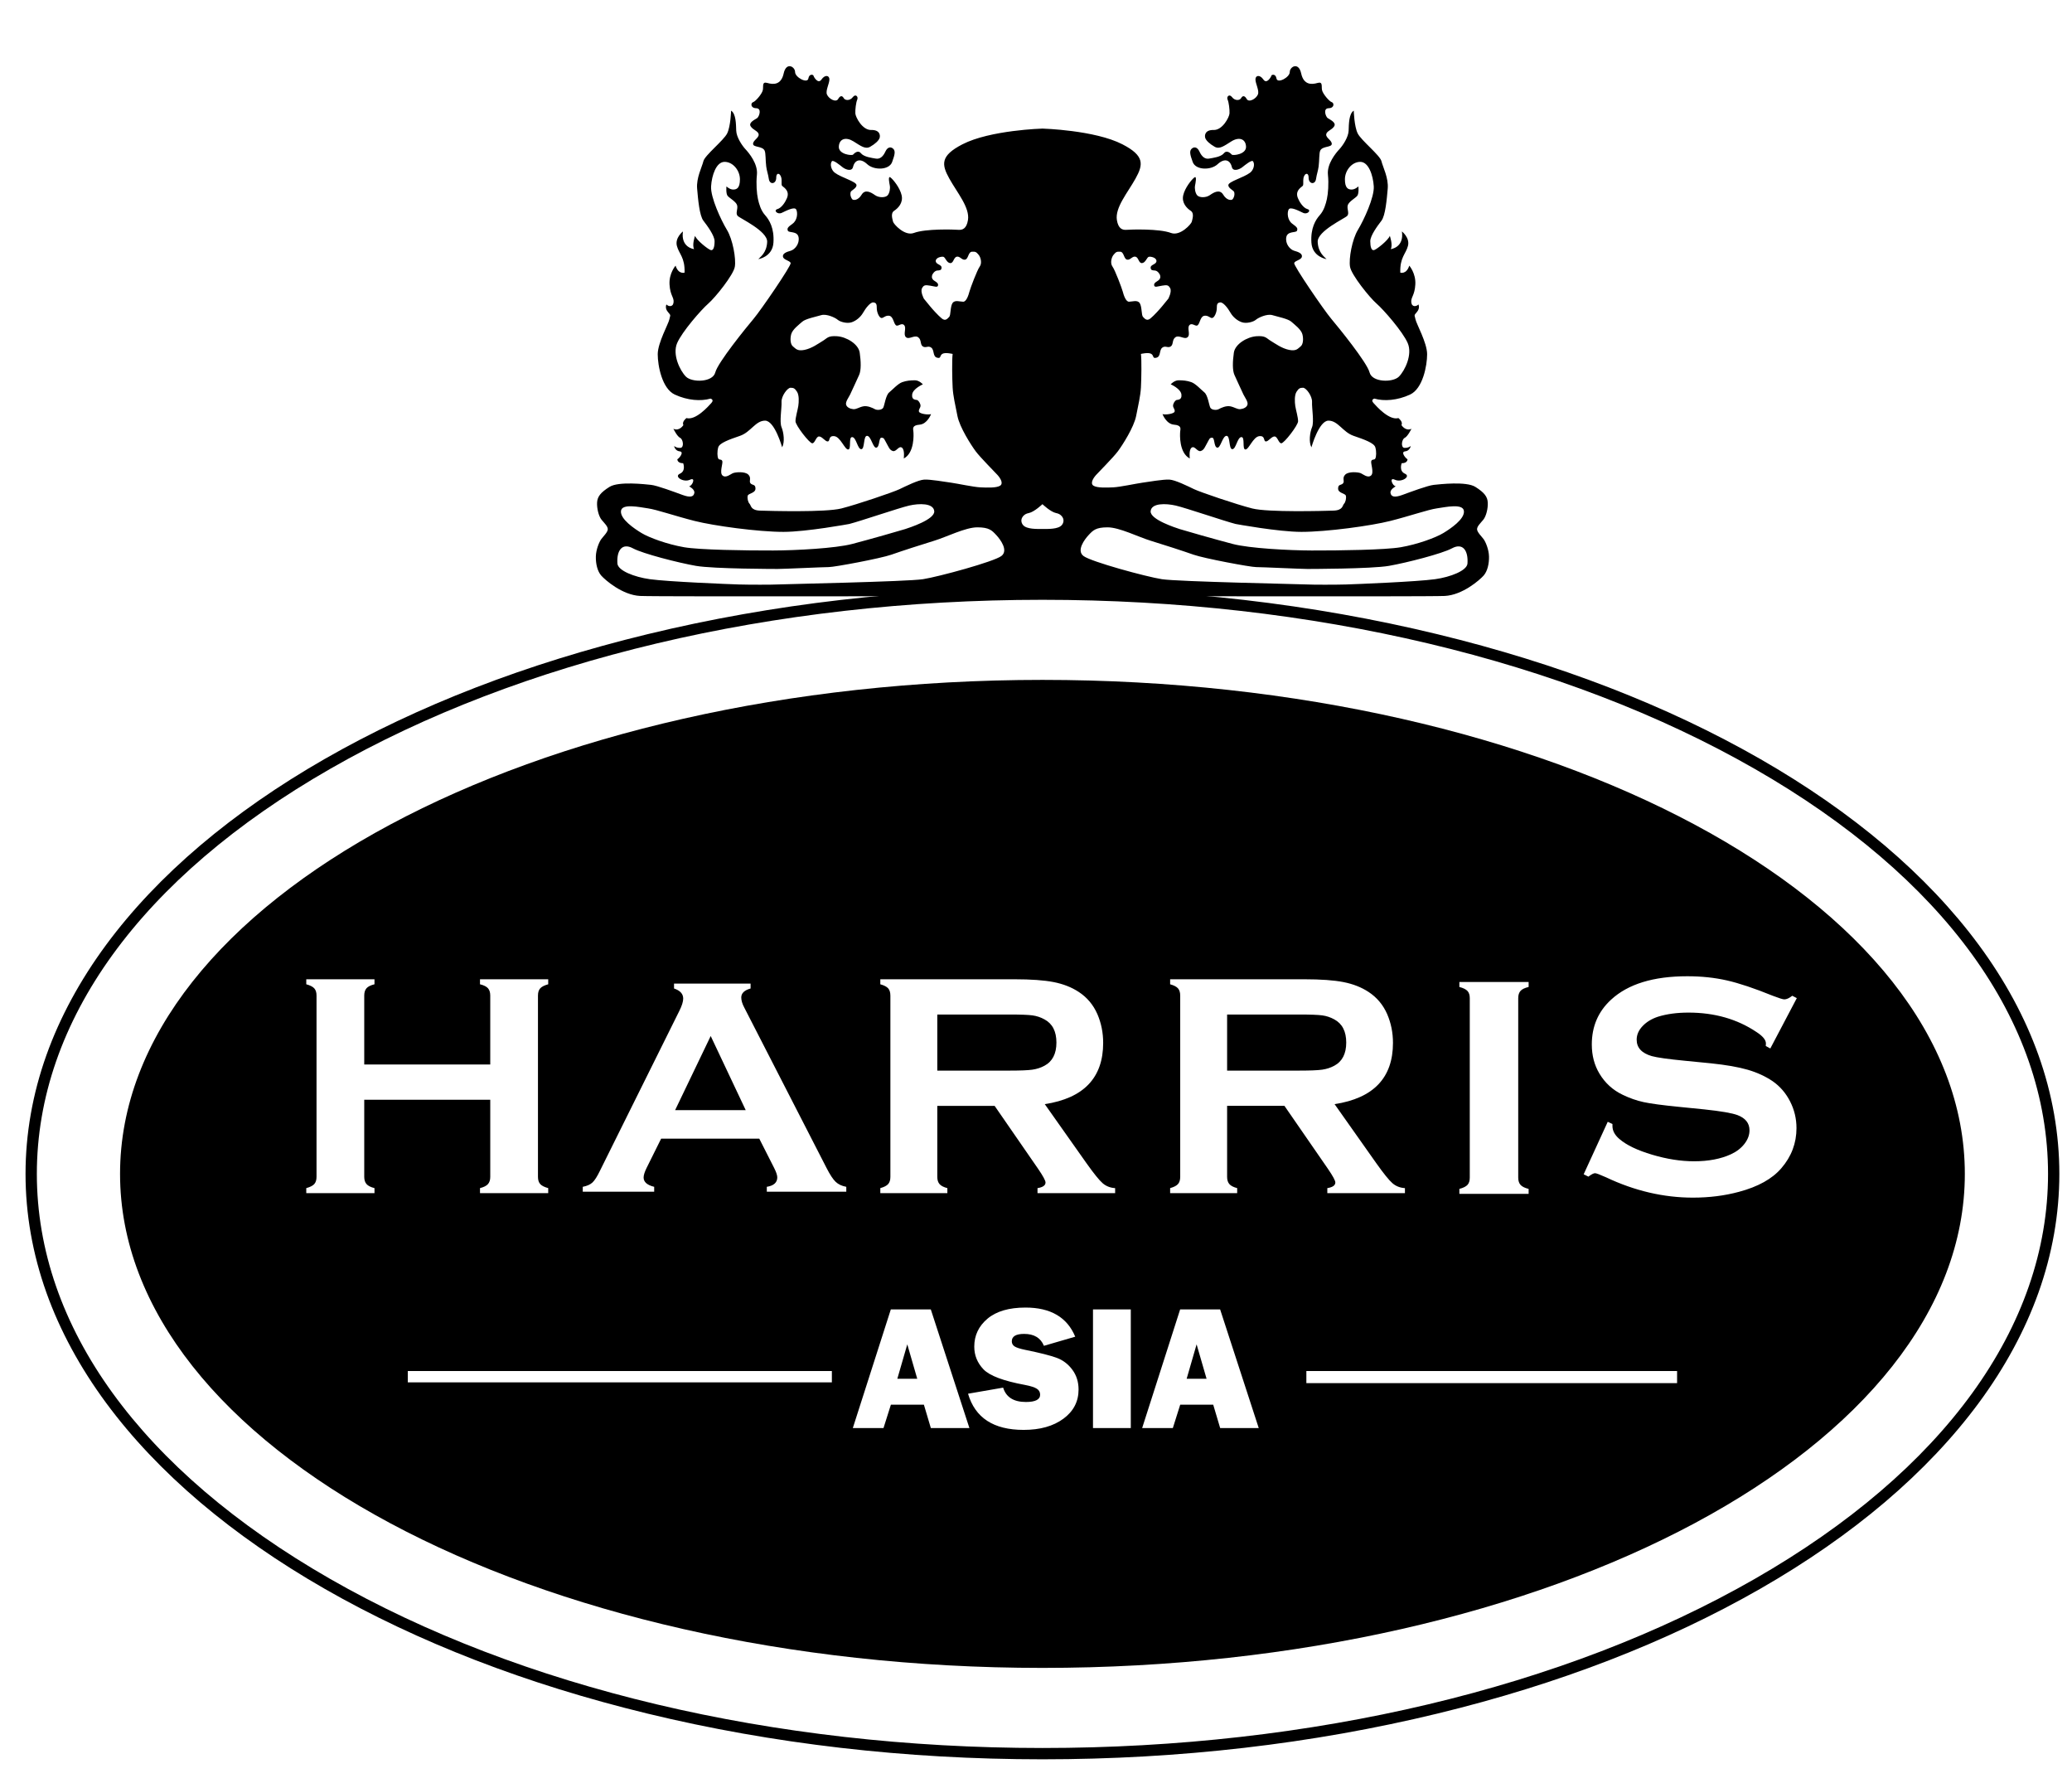 <?xml version="1.0" encoding="utf-8"?>
<!-- Generator: Adobe Illustrator 22.0.1, SVG Export Plug-In . SVG Version: 6.00 Build 0)  -->
<svg version="1.1" id="圖層_1" xmlns="http://www.w3.org/2000/svg" xmlns:xlink="http://www.w3.org/1999/xlink" x="0px" y="0px"
	 viewBox="0 0 3114.908 2679.949" enable-background="new 0 0 3114.908 2679.949" xml:space="preserve">
<g>
	<path d="M1068.427,1557.249l-53.498,111.419h106.133L1068.427,1557.249z M1570.177,1532.238
		c-5.675-3.136-11.703-5.141-18.096-6.004c-6.392-0.863-17.78-1.288-34.186-1.288h-108.831v84.306h108.831
		c16.09,0,27.442-0.474,34.065-1.41c6.635-0.948,12.7-2.904,18.218-5.894c11.995-6.429,17.986-18.047,17.986-34.855
		C1588.164,1550.297,1582.173,1538.679,1570.177,1532.238z M2005.852,1532.238c-5.676-3.136-11.704-5.141-18.096-6.004
		c-6.38-0.863-17.78-1.288-34.187-1.288h-108.818v84.306h108.818c16.091,0,27.442-0.474,34.065-1.41
		c6.624-0.948,12.7-2.904,18.218-5.894c11.983-6.429,17.986-18.047,17.986-34.855
		C2023.838,1550.297,2017.835,1538.679,2005.852,1532.238z M2005.852,1532.238c-5.676-3.136-11.704-5.141-18.096-6.004
		c-6.38-0.863-17.78-1.288-34.187-1.288h-108.818v84.306h108.818c16.091,0,27.442-0.474,34.065-1.41
		c6.624-0.948,12.7-2.904,18.218-5.894c11.983-6.429,17.986-18.047,17.986-34.855
		C2023.838,1550.297,2017.835,1538.679,2005.852,1532.238z M1068.427,1557.249l-53.498,111.419h106.133L1068.427,1557.249z
		 M1570.177,1532.238c-5.675-3.136-11.703-5.141-18.096-6.004c-6.392-0.863-17.78-1.288-34.186-1.288h-108.831v84.306h108.831
		c16.09,0,27.442-0.474,34.065-1.41c6.635-0.948,12.7-2.904,18.218-5.894c11.995-6.429,17.986-18.047,17.986-34.855
		C1588.164,1550.297,1582.173,1538.679,1570.177,1532.238z M1068.427,1557.249l-53.498,111.419h106.133L1068.427,1557.249z
		 M1363.953,2020.717l-14.972,51.748h29.945L1363.953,2020.717z M1570.177,1532.238c-5.675-3.136-11.703-5.141-18.096-6.004
		c-6.392-0.863-17.78-1.288-34.186-1.288h-108.831v84.306h108.831c16.09,0,27.442-0.474,34.065-1.41
		c6.635-0.948,12.7-2.904,18.218-5.894c11.995-6.429,17.986-18.047,17.986-34.855
		C1588.164,1550.297,1582.173,1538.679,1570.177,1532.238z M2005.852,1532.238c-5.676-3.136-11.704-5.141-18.096-6.004
		c-6.38-0.863-17.78-1.288-34.187-1.288h-108.818v84.306h108.818c16.091,0,27.442-0.474,34.065-1.41
		c6.624-0.948,12.7-2.904,18.218-5.894c11.983-6.429,17.986-18.047,17.986-34.855
		C2023.838,1550.297,2017.835,1538.679,2005.852,1532.238z M2005.852,1532.238c-5.676-3.136-11.704-5.141-18.096-6.004
		c-6.38-0.863-17.78-1.288-34.187-1.288h-108.818v84.306h108.818c16.091,0,27.442-0.474,34.065-1.41
		c6.624-0.948,12.7-2.904,18.218-5.894c11.983-6.429,17.986-18.047,17.986-34.855
		C2023.838,1550.297,2017.835,1538.679,2005.852,1532.238z M1363.953,2020.717l-14.972,51.748h29.945L1363.953,2020.717z
		 M1068.427,1557.249l-53.498,111.419h106.133L1068.427,1557.249z M1570.177,1532.238c-5.675-3.136-11.703-5.141-18.096-6.004
		c-6.392-0.863-17.78-1.288-34.186-1.288h-108.831v84.306h108.831c16.09,0,27.442-0.474,34.065-1.41
		c6.635-0.948,12.7-2.904,18.218-5.894c11.995-6.429,17.986-18.047,17.986-34.855
		C1588.164,1550.297,1582.173,1538.679,1570.177,1532.238z M1068.427,1557.249l-53.498,111.419h106.133L1068.427,1557.249z
		 M1363.953,2020.717l-14.972,51.748h29.945L1363.953,2020.717z M1570.177,1532.238c-5.675-3.136-11.703-5.141-18.096-6.004
		c-6.392-0.863-17.78-1.288-34.186-1.288h-108.831v84.306h108.831c16.09,0,27.442-0.474,34.065-1.41
		c6.635-0.948,12.7-2.904,18.218-5.894c11.995-6.429,17.986-18.047,17.986-34.855
		C1588.164,1550.297,1582.173,1538.679,1570.177,1532.238z M1798.898,2020.717l-14.973,51.748h29.957L1798.898,2020.717z
		 M2005.852,1532.238c-5.676-3.136-11.704-5.141-18.096-6.004c-6.38-0.863-17.78-1.288-34.187-1.288h-108.818v84.306h108.818
		c16.091,0,27.442-0.474,34.065-1.41c6.624-0.948,12.7-2.904,18.218-5.894c11.983-6.429,17.986-18.047,17.986-34.855
		C2023.838,1550.297,2017.835,1538.679,2005.852,1532.238z M2005.852,1532.238c-5.676-3.136-11.704-5.141-18.096-6.004
		c-6.38-0.863-17.78-1.288-34.187-1.288h-108.818v84.306h108.818c16.091,0,27.442-0.474,34.065-1.41
		c6.624-0.948,12.7-2.904,18.218-5.894c11.983-6.429,17.986-18.047,17.986-34.855
		C2023.838,1550.297,2017.835,1538.679,2005.852,1532.238z M1798.898,2020.717l-14.973,51.748h29.957L1798.898,2020.717z
		 M1363.953,2020.717l-14.972,51.748h29.945L1363.953,2020.717z M1068.427,1557.249l-53.498,111.419h106.133L1068.427,1557.249z
		 M1570.177,1532.238c-5.675-3.136-11.703-5.141-18.096-6.004c-6.392-0.863-17.78-1.288-34.186-1.288h-108.831v84.306h108.831
		c16.09,0,27.442-0.474,34.065-1.41c6.635-0.948,12.7-2.904,18.218-5.894c11.995-6.429,17.986-18.047,17.986-34.855
		C1588.164,1550.297,1582.173,1538.679,1570.177,1532.238z M1567.139,1021.956c-765.824,0-1386.662,332.458-1386.662,742.551
		c0,410.104,620.838,742.551,1386.662,742.551c765.836,0,1386.662-332.447,1386.662-742.551
		C2953.801,1354.415,2332.975,1021.956,1567.139,1021.956z M2193.92,1787.063c5.869-1.556,9.941-3.573,12.225-6.064
		c2.273-2.479,3.415-6.137,3.415-10.962v-269.724c0-4.667-1.142-8.24-3.415-10.731c-2.285-2.491-6.356-4.509-12.225-6.064v-7.474
		h104.115v7.474c-5.858,1.398-9.941,3.379-12.214,5.943c-2.285,2.576-3.427,6.186-3.427,10.853v269.724
		c0,4.825,1.178,8.519,3.549,11.084c2.358,2.564,6.392,4.545,12.093,5.943v7.474H2193.92V1787.063z M1323.41,1785.884
		c5.687-1.568,9.625-3.609,11.837-6.125c2.2-2.516,3.306-6.125,3.306-10.84v-272.24c0-4.861-1.106-8.556-3.306-11.059
		c-2.212-2.516-6.149-4.557-11.837-6.125v-7.535h202.056c24.61,0,44.128,1.41,58.554,4.229c14.438,2.832,27.016,7.778,37.735,14.839
		c12.469,8.167,21.766,19.238,27.928,33.214c5.833,13.502,8.75,27.94,8.75,43.326c0,52.44-29.265,83.139-87.781,92.083l62.697,88.79
		c11.047,15.544,19.129,25.546,24.257,30.018c5.116,4.472,11.387,6.952,18.813,7.425v7.535h-116.694v-7.535
		c8.033-1.264,12.056-4.083,12.056-8.483c0-2.832-3.706-9.65-11.108-20.49l-65.407-94.672h-86.202v106.679
		c0,4.715,1.143,8.361,3.428,10.962c2.285,2.588,6.186,4.582,11.716,6.004v7.535H1323.41V1785.884z M562.982,1793.419H460.434
		v-7.535c5.785-1.568,9.795-3.609,12.044-6.125c2.236-2.516,3.366-6.125,3.366-10.84v-272.471c0-4.716-1.13-8.325-3.366-10.828
		c-2.248-2.516-6.259-4.557-12.044-6.125v-7.535h102.548v7.535c-5.773,1.41-9.796,3.415-12.032,6.004
		c-2.248,2.589-3.378,6.234-3.378,10.95v103.617h189.441v-103.617c0-4.716-1.13-8.361-3.366-10.95
		c-2.248-2.589-6.259-4.594-12.044-6.004v-7.535h102.548v7.535c-5.773,1.568-9.795,3.609-12.031,6.125
		c-2.248,2.504-3.379,6.113-3.379,10.828v272.471c0,4.715,1.13,8.325,3.379,10.84c2.236,2.516,6.259,4.557,12.031,6.125v7.535
		H721.603v-7.535c5.627-1.422,9.589-3.415,11.922-6.004c2.321-2.601,3.488-6.247,3.488-10.962v-115.867H547.572v115.867
		c0,4.715,1.167,8.361,3.5,10.962c2.321,2.588,6.295,4.582,11.91,6.004V1793.419z M1250.577,2077.812H613.065v-17.014h637.512
		V2077.812z M1272.258,1791.268h-119.489v-7.34c10.488-1.677,15.738-6.417,15.738-14.207c0-3.208-1.58-7.936-4.752-14.207
		l-22.313-43.994H993.917l-21.851,43.994c-3.014,6.113-4.509,10.926-4.509,14.438c0,6.72,5.299,11.387,15.896,13.976v7.34H876.081
		v-7.34c6.344-1.215,11.18-3.354,14.511-6.417c3.33-3.05,7.133-9.005,11.412-17.865l119.379-240.375
		c3.804-7.644,5.7-13.745,5.7-18.339c0-7.024-4.594-12.056-13.782-15.118v-7.328h115.09v7.328
		c-9.358,2.601-14.025,7.109-14.025,13.514c0,4.436,1.495,9.479,4.509,15.131l123.657,241.055
		c5.238,10.233,9.832,17.233,13.794,20.964c3.962,3.755,9.273,6.235,15.932,7.45V1791.268z M1399.379,2146.562l-10.464-35.159
		h-49.597l-11.12,35.159h-46.134l57.156-178.382h60.085l58.055,178.382H1399.379z M1598.652,2132.501
		c-15.191,11.205-35.122,16.808-59.805,16.808c-45.124,0-72.967-18.12-83.552-54.373l52.757-9.139
		c4.436,14.377,15.823,21.56,34.186,21.56c14.28,0,21.426-3.658,21.426-10.974c0-3.84-1.653-6.818-4.959-8.957
		c-3.293-2.139-9.2-4.023-17.695-5.676c-32.461-5.991-53.303-13.83-62.528-23.504c-9.224-9.674-13.83-21.049-13.83-34.126
		c0-16.808,6.624-30.796,19.87-41.952c13.247-11.156,32.303-16.735,57.168-16.735c37.699,0,62.613,14.596,74.729,43.775
		l-47.056,13.721c-4.885-11.934-14.79-17.901-29.714-17.901c-12.384,0-18.57,3.707-18.57,11.108c0,3.318,1.397,5.882,4.205,7.717
		c2.795,1.823,8.228,3.561,16.273,5.214c22.154,4.509,37.893,8.507,47.202,11.983c9.321,3.476,17.087,9.419,23.322,17.828
		c6.234,8.41,9.357,18.327,9.357,29.751C1621.438,2106.676,1613.843,2121.296,1598.652,2132.501z M1699.96,2146.562h-56.828V1968.18
		h56.828V2146.562z M1834.324,2146.562l-10.464-35.159h-49.597l-11.108,35.159h-46.133l57.144-178.382h60.085l58.055,178.382
		H1834.324z M1844.751,1662.239v106.679c0,4.715,1.143,8.361,3.428,10.962c2.285,2.588,6.186,4.582,11.703,6.004v7.535h-100.773
		v-7.535c5.675-1.568,9.613-3.609,11.825-6.125c2.212-2.516,3.318-6.125,3.318-10.84v-272.24c0-4.861-1.106-8.556-3.318-11.059
		c-2.212-2.516-6.149-4.557-11.825-6.125v-7.535h202.032c24.61,0,44.127,1.41,58.553,4.229c14.438,2.832,27.004,7.778,37.735,14.839
		c12.457,8.167,21.766,19.238,27.916,33.214c5.834,13.502,8.75,27.94,8.75,43.326c0,52.44-29.253,83.139-87.77,92.083l62.697,88.79
		c11.035,15.544,19.117,25.546,24.246,30.018c5.129,4.472,11.399,6.952,18.813,7.425v7.535H1995.4v-7.535
		c8.033-1.264,12.056-4.083,12.056-8.483c0-2.832-3.707-9.65-11.108-20.49l-65.396-94.672H1844.751z M2521.226,2079.015h-557.327
		v-18.229h557.327V2079.015z M2640.593,1551.257c-29.009-19.469-63.062-29.203-102.159-29.203c-17.281,0-32.509,2.042-45.707,6.113
		c-9.613,3.148-17.391,7.851-23.346,14.122c-5.943,6.271-8.92,13.089-8.92,20.466c0,12.08,7.583,20.308,22.738,24.707
		c7.814,2.188,24.597,4.545,50.338,7.049l38.379,3.767c22.799,2.358,41.259,5.566,55.357,9.65
		c14.086,4.083,26.591,9.807,37.517,17.184c11.071,7.681,19.833,17.804,26.263,30.346c6.441,12.554,9.662,25.971,9.662,40.251
		c0,22.593-7.584,42.669-22.727,60.231c-13.697,16.005-34.952,27.855-63.791,35.535c-21.511,5.809-44.565,8.714-69.175,8.714
		c-44.152,0-87.733-10.208-130.755-30.613c-9.127-4.083-14.584-6.125-16.37-6.125c-2.115,0-5.457,1.726-10.014,5.177l-7.097-3.536
		l36.18-78.886l7.085,3.293v3.063c0,7.061,3.5,13.587,10.512,19.542c10.585,9.115,26.955,16.966,49.122,23.552
		c22.155,6.599,43.168,9.893,63.05,9.893c21.669,0,40.166-3.524,55.479-10.573c8.47-3.913,15.24-9.127,20.283-15.629
		c5.055-6.502,7.583-13.283,7.583-20.344c0-10.646-5.955-18.242-17.84-22.799c-8.313-3.123-25.097-6.028-50.35-8.689l-37.638-3.767
		c-25.254-2.504-43.095-4.898-53.522-7.182c-10.427-2.273-20.854-5.931-31.281-10.962c-14.827-7.073-26.481-17.671-34.952-31.817
		c-7.656-12.724-11.484-27.344-11.484-43.836c0-27.187,9.686-49.657,29.083-67.413c25.412-23.407,63.548-35.123,114.384-35.123
		c21.341,0,41.211,2.09,59.635,6.271c18.4,4.181,41.381,11.873,68.92,23.066c9.443,3.622,15.227,5.432,17.354,5.432
		c3.415,0,7.401-1.811,11.971-5.432l6.842,3.549l-39.837,75.689l-6.842-3.768c0.158-1.568,0.243-2.831,0.243-3.767
		C2654.763,1563.119,2650.036,1557.383,2640.593,1551.257z M2023.838,1567.093c0-16.796-6.004-28.414-17.986-34.855
		c-5.676-3.136-11.704-5.141-18.096-6.004c-6.38-0.863-17.78-1.288-34.187-1.288h-108.818v84.306h108.818
		c16.091,0,27.442-0.474,34.065-1.41c6.624-0.948,12.7-2.904,18.218-5.894C2017.835,1595.519,2023.838,1583.901,2023.838,1567.093z
		 M1783.925,2072.465h29.957l-14.984-51.748L1783.925,2072.465z M1551.96,1607.842c6.635-0.948,12.7-2.904,18.218-5.894
		c11.995-6.429,17.986-18.047,17.986-34.855c0-16.796-5.991-28.414-17.986-34.855c-5.675-3.136-11.703-5.141-18.096-6.004
		c-6.392-0.863-17.78-1.288-34.186-1.288h-108.831v84.306h108.831C1533.985,1609.252,1545.337,1608.778,1551.96,1607.842z
		 M1348.98,2072.465h29.945l-14.972-51.748L1348.98,2072.465z M1014.929,1668.668h106.133l-52.635-111.419L1014.929,1668.668z
		 M1570.177,1532.238c-5.675-3.136-11.703-5.141-18.096-6.004c-6.392-0.863-17.78-1.288-34.186-1.288h-108.831v84.306h108.831
		c16.09,0,27.442-0.474,34.065-1.41c6.635-0.948,12.7-2.904,18.218-5.894c11.995-6.429,17.986-18.047,17.986-34.855
		C1588.164,1550.297,1582.173,1538.679,1570.177,1532.238z M1068.427,1557.249l-53.498,111.419h106.133L1068.427,1557.249z
		 M1363.953,2020.717l-14.972,51.748h29.945L1363.953,2020.717z M2005.852,1532.238c-5.676-3.136-11.704-5.141-18.096-6.004
		c-6.38-0.863-17.78-1.288-34.187-1.288h-108.818v84.306h108.818c16.091,0,27.442-0.474,34.065-1.41
		c6.624-0.948,12.7-2.904,18.218-5.894c11.983-6.429,17.986-18.047,17.986-34.855
		C2023.838,1550.297,2017.835,1538.679,2005.852,1532.238z M2005.852,1532.238c-5.676-3.136-11.704-5.141-18.096-6.004
		c-6.38-0.863-17.78-1.288-34.187-1.288h-108.818v84.306h108.818c16.091,0,27.442-0.474,34.065-1.41
		c6.624-0.948,12.7-2.904,18.218-5.894c11.983-6.429,17.986-18.047,17.986-34.855
		C2023.838,1550.297,2017.835,1538.679,2005.852,1532.238z M1570.177,1532.238c-5.675-3.136-11.703-5.141-18.096-6.004
		c-6.392-0.863-17.78-1.288-34.186-1.288h-108.831v84.306h108.831c16.09,0,27.442-0.474,34.065-1.41
		c6.635-0.948,12.7-2.904,18.218-5.894c11.995-6.429,17.986-18.047,17.986-34.855
		C1588.164,1550.297,1582.173,1538.679,1570.177,1532.238z M1363.953,2020.717l-14.972,51.748h29.945L1363.953,2020.717z
		 M1068.427,1557.249l-53.498,111.419h106.133L1068.427,1557.249z M1570.177,1532.238c-5.675-3.136-11.703-5.141-18.096-6.004
		c-6.392-0.863-17.78-1.288-34.186-1.288h-108.831v84.306h108.831c16.09,0,27.442-0.474,34.065-1.41
		c6.635-0.948,12.7-2.904,18.218-5.894c11.995-6.429,17.986-18.047,17.986-34.855
		C1588.164,1550.297,1582.173,1538.679,1570.177,1532.238z M1068.427,1557.249l-53.498,111.419h106.133L1068.427,1557.249z
		 M1363.953,2020.717l-14.972,51.748h29.945L1363.953,2020.717z M2005.852,1532.238c-5.676-3.136-11.704-5.141-18.096-6.004
		c-6.38-0.863-17.78-1.288-34.187-1.288h-108.818v84.306h108.818c16.091,0,27.442-0.474,34.065-1.41
		c6.624-0.948,12.7-2.904,18.218-5.894c11.983-6.429,17.986-18.047,17.986-34.855
		C2023.838,1550.297,2017.835,1538.679,2005.852,1532.238z M2005.852,1532.238c-5.676-3.136-11.704-5.141-18.096-6.004
		c-6.38-0.863-17.78-1.288-34.187-1.288h-108.818v84.306h108.818c16.091,0,27.442-0.474,34.065-1.41
		c6.624-0.948,12.7-2.904,18.218-5.894c11.983-6.429,17.986-18.047,17.986-34.855
		C2023.838,1550.297,2017.835,1538.679,2005.852,1532.238z M1570.177,1532.238c-5.675-3.136-11.703-5.141-18.096-6.004
		c-6.392-0.863-17.78-1.288-34.186-1.288h-108.831v84.306h108.831c16.09,0,27.442-0.474,34.065-1.41
		c6.635-0.948,12.7-2.904,18.218-5.894c11.995-6.429,17.986-18.047,17.986-34.855
		C1588.164,1550.297,1582.173,1538.679,1570.177,1532.238z M1363.953,2020.717l-14.972,51.748h29.945L1363.953,2020.717z
		 M1068.427,1557.249l-53.498,111.419h106.133L1068.427,1557.249z M1068.427,1557.249l-53.498,111.419h106.133L1068.427,1557.249z
		 M1068.427,1557.249l-53.498,111.419h106.133L1068.427,1557.249z M1570.177,1532.238c-5.675-3.136-11.703-5.141-18.096-6.004
		c-6.392-0.863-17.78-1.288-34.186-1.288h-108.831v84.306h108.831c16.09,0,27.442-0.474,34.065-1.41
		c6.635-0.948,12.7-2.904,18.218-5.894c11.995-6.429,17.986-18.047,17.986-34.855
		C1588.164,1550.297,1582.173,1538.679,1570.177,1532.238z M1570.177,1532.238c-5.675-3.136-11.703-5.141-18.096-6.004
		c-6.392-0.863-17.78-1.288-34.186-1.288h-108.831v84.306h108.831c16.09,0,27.442-0.474,34.065-1.41
		c6.635-0.948,12.7-2.904,18.218-5.894c11.995-6.429,17.986-18.047,17.986-34.855
		C1588.164,1550.297,1582.173,1538.679,1570.177,1532.238z M2005.852,1532.238c-5.676-3.136-11.704-5.141-18.096-6.004
		c-6.38-0.863-17.78-1.288-34.187-1.288h-108.818v84.306h108.818c16.091,0,27.442-0.474,34.065-1.41
		c6.624-0.948,12.7-2.904,18.218-5.894c11.983-6.429,17.986-18.047,17.986-34.855
		C2023.838,1550.297,2017.835,1538.679,2005.852,1532.238z M2005.852,1532.238c-5.676-3.136-11.704-5.141-18.096-6.004
		c-6.38-0.863-17.78-1.288-34.187-1.288h-108.818v84.306h108.818c16.091,0,27.442-0.474,34.065-1.41
		c6.624-0.948,12.7-2.904,18.218-5.894c11.983-6.429,17.986-18.047,17.986-34.855
		C2023.838,1550.297,2017.835,1538.679,2005.852,1532.238z"/>
	<path d="M1567.139,2644.449c-205.905,0-405.672-23.121-593.75-68.721c-181.81-44.08-345.14-107.212-485.452-187.642
		c-69.243-39.692-132.128-83.384-186.907-129.863c-55.406-47.011-103.016-97.297-141.506-149.461
		c-39.3-53.26-69.495-109.032-89.748-165.767c-20.823-58.33-31.381-118.38-31.381-178.483s10.558-120.153,31.381-178.483
		c20.253-56.735,50.448-112.507,89.748-165.767c38.49-52.164,86.1-102.45,141.506-149.461
		c54.779-46.479,117.664-90.171,186.907-129.863c140.313-80.43,303.643-143.563,485.452-187.643
		c188.078-45.6,387.845-68.721,593.75-68.721c205.906,0,405.673,23.121,593.751,68.721
		c181.809,44.08,345.139,107.212,485.451,187.643c69.244,39.692,132.128,83.384,186.908,129.863
		c55.405,47.011,103.015,97.297,141.505,149.461c39.3,53.26,69.495,109.032,89.748,165.767
		c20.823,58.33,31.381,118.38,31.381,178.483s-10.558,120.153-31.381,178.483c-20.253,56.735-50.448,112.507-89.748,165.767
		c-38.49,52.164-86.1,102.45-141.505,149.461c-54.78,46.479-117.664,90.171-186.908,129.863
		c-140.313,80.43-303.643,143.563-485.451,187.642C1972.812,2621.328,1773.045,2644.449,1567.139,2644.449z M1567.139,901.574
		c-404.612,0-784.878,90.245-1070.747,254.112C212.01,1318.699,55.395,1534.918,55.395,1764.511s156.615,445.812,440.997,608.825
		c285.869,163.867,666.135,254.113,1070.747,254.113s784.878-90.246,1070.748-254.113
		c284.381-163.013,440.996-379.232,440.996-608.825s-156.615-445.812-440.996-608.825
		C2352.017,991.819,1971.751,901.574,1567.139,901.574z"/>
	<path d="M1567.139,895.782c0,0-578.1,1.399-604.918,0c-26.818-1.399-52.47-24.019-58.3-30.549
		c-5.83-6.53-8.395-17.956-8.162-28.683c0.233-10.727,5.13-21.921,7.929-25.885c2.798-3.964,10.028-10.727,10.028-15.158
		s-4.897-8.862-9.328-14.225c-4.431-5.364-7.229-17.257-6.763-25.885c0.466-8.628,4.897-14.925,18.656-23.553
		s53.403-3.964,62.497-3.032c9.095,0.933,35.213,10.727,47.339,15.158s16.79,2.565,17.723-3.032
		c0.933-5.597-8.045-10.028-8.045-10.028c4.547,0.35,11.194-14.342,1.399-9.794c-9.794,4.547-24.486-4.897-15.041-9.095
		s4.897-15.741,4.897-15.741c-9.095,0-8.745-5.947-8.745-5.947c3.498-2.099,10.494-11.194,3.498-11.893
		c-6.996-0.7-8.395-8.045-8.395-8.045s3.498,3.148,9.445,2.798s4.198-12.943-0.35-15.041c-4.547-2.099-10.144-13.642-10.144-13.642
		c9.095,4.198,15.041-5.597,15.041-5.597c-2.798-4.897,4.547-10.494,4.547-10.494c13.992,3.848,32.881-17.607,37.545-22.737
		s-1.399-6.53-1.399-6.53c-14.458,4.198-34.513,2.798-53.636-6.063c-19.122-8.862-25.652-43.375-25.652-60.632
		s16.324-45.94,17.49-52.47c1.166-6.53,3.032-5.13-2.099-10.96c-5.13-5.83-2.332-11.427-2.332-11.427
		c2.565,3.032,9.794,4.664,10.727-3.032s-5.13-10.261-6.063-27.051s9.094-28.217,9.094-28.217
		c4.313,13.642,13.526,10.494,13.526,10.494c0.7-23.087-8.395-27.984-11.543-40.227c-3.148-12.243,9.095-21.687,9.095-21.687
		c-3.498,24.486,16.79,26.585,16.79,26.585c-3.498-6.296,1.399-19.939,1.399-19.939c2.448,6.646,19.239,19.939,23.436,21.338
		c4.198,1.399,5.947-4.897,5.947-13.292c0-8.395-10.844-23.087-16.79-30.782c-5.947-7.696-8.045-32.181-9.445-48.272
		c-1.399-16.091,7.346-32.531,9.445-41.276c2.099-8.745,30.432-31.132,35.679-41.626c5.247-10.494,5.947-34.28,5.947-34.28
		c7.346,4.547,7.346,20.288,7.696,30.083c0.35,9.794,8.745,22.387,13.992,27.984c5.247,5.597,18.8,21.971,17.124,38.176
		c-1.429,13.822-0.217,28.402,1.532,36.448c1.635,7.52,4.431,17.373,10.727,24.369s13.992,19.589,12.593,41.276
		c-1.399,21.687-22.737,24.836-22.737,24.836c2.798-3.148,12.593-9.445,13.292-25.885s-40.926-35.33-44.424-39.177
		c-3.498-3.848,0.7-10.144-0.7-15.741c-1.399-5.597-11.543-10.844-14.342-14.342c-2.798-3.498-1.749-14.167-1.749-14.167
		s4.897,4.722,10.144,4.722c5.247,0,10.144-2.099,10.144-15.391s-10.494-26.235-23.087-26.235s-19.239,20.288-20.288,36.729
		c-1.049,16.441,15.041,51.071,23.786,65.412c8.745,14.342,13.992,43.375,11.893,55.618c-2.099,12.243-29.383,46.173-39.877,55.268
		c-10.494,9.095-39.527,42.326-46.873,59.466c-7.346,17.14,4.198,41.276,13.292,50.371c9.095,9.095,40.227,8.745,44.075-6.296
		s46.523-67.511,57.717-80.803c11.194-13.292,56.667-79.754,55.618-83.602c-1.049-3.848-10.494-4.547-11.543-9.445
		c-1.049-4.897,5.247-7.346,11.543-9.095c6.296-1.749,13.642-10.494,11.893-20.288c-1.749-9.794-14.692-6.296-16.091-9.794
		s-0.35-5.247,6.996-10.494c7.346-5.247,8.045-16.441,5.597-21.338c-2.449-4.897-15.041,1.749-21.688,4.897
		c-6.646,3.148-12.943-3.848-6.646-5.597s11.893-10.494,14.342-16.441c2.449-5.947,1.399-10.844-3.498-15.391
		c-4.897-4.547-4.547-1.399-4.547-11.543c0-10.144-8.045-13.642-8.045-3.848s-9.798,11.038-11.125,2.013
		c-1.118-7.61-2.993-11.849-3.917-18.804c-1.245-9.372-0.541-19.945-2.449-23.961c-3.323-6.996-17.14-4.547-17.315-9.969
		c-0.175-5.422,8.745-8.92,8.395-14.167c-0.35-5.247-8.57-6.646-12.068-12.418c-3.498-5.772,6.821-10.144,9.794-12.243
		s7.521-14.692-1.399-14.866c-8.92-0.175-8.395-8.045-4.722-9.095c3.673-1.049,13.642-12.593,14.692-18.364
		c1.049-5.772-1.574-12.943,6.821-10.494c8.395,2.449,20.638,3.498,24.486-14.342s17.14-10.144,17.14-2.099
		s18.539,17.84,19.938,9.794s7.696-5.597,7.696-4.429s6.764,13.619,12.011,5.924c5.247-7.696,11.923-6.46,11.95-0.27
		c0.028,6.407-6.121,16.965-3.673,22.737c2.882,6.793,13.642,12.418,16.79,6.821s6.296-5.247,8.395-1.399
		c2.099,3.848,9.445,4.198,13.642-1.399c4.198-5.597,8.745-0.7,6.646,3.848c-1.765,3.824-3.148,15.041-2.798,20.638
		c0.35,5.597,10.494,25.185,23.786,24.836s13.992,8.395,12.593,12.243c-1.399,3.848-6.646,8.745-13.992,12.943
		c-7.346,4.198-13.992-1.049-25.186-8.045c-11.193-6.996-21.338-4.198-22.037,7.696s19.589,13.992,21.338,12.243
		s7.346-7.696,11.893-2.099s16.44,6.996,22.387,8.045c5.947,1.049,10.844-2.798,14.342-10.494c3.498-7.696,8.745-7.346,11.893-4.198
		c3.148,3.148,2.798,7.696-1.749,19.938c-4.547,12.243-27.284,12.593-37.428,3.148c-10.144-9.445-18.714-6.646-21.338,4.198
		c-1.804,7.457-11.31,3.857-15.741,0.35c-4.198-3.323-14.167-11.543-16.091-8.92c-3.231,4.406-0.885,13.17,4.373,17.14
		c9.992,7.545,32.504,13.254,32.706,18.714c0.175,4.722-8.009,7.909-8.745,10.319c-1.328,4.349,0.7,9.27,2.449,11.019
		c1.749,1.749,8.745,1.749,13.992-6.996c5.247-8.745,14.167-3.498,20.113,0.7c5.947,4.198,16.091,4.023,19.239,0
		c2.793-3.569,3.84-10.107,2.993-14.518c-0.564-2.936-3.167-15.215,1.03-12.067c4.198,3.148,14.342,15.741,16.79,26.934
		c2.448,11.194-5.247,19.239-11.194,23.087s-2.449,12.943-1.749,16.441c0.7,3.498,17.49,22.164,31.307,16.965
		c17.665-6.646,60.082-5.247,66.986-4.722c6.021,0.457,12.243-1.632,14.342-14.692c3.005-18.701-16.091-40.926-27.984-62.264
		c-11.893-21.338-13.663-34.351,19.589-51.537c41.509-21.454,120.331-23.67,120.331-23.67s78.821,2.215,120.331,23.67
		c33.251,17.186,31.482,30.199,19.589,51.537c-11.893,21.338-30.989,43.563-27.984,62.264c2.099,13.059,8.321,15.149,14.342,14.692
		c6.904-0.524,49.322-1.924,66.986,4.722c13.817,5.198,30.607-13.467,31.307-16.965c0.7-3.498,4.198-12.593-1.749-16.441
		c-5.947-3.848-13.642-11.893-11.193-23.087s12.593-23.786,16.79-26.934c4.198-3.148,1.594,9.131,1.03,12.067
		c-0.847,4.41,0.199,10.949,2.993,14.518c3.148,4.023,13.292,4.198,19.239,0s14.866-9.445,20.113-0.7
		c5.247,8.745,12.243,8.745,13.992,6.996s3.777-6.67,2.449-11.019c-0.736-2.41-8.92-5.597-8.745-10.319
		c0.202-5.46,22.714-11.169,32.706-18.714c5.257-3.97,7.604-12.734,4.372-17.14c-1.924-2.623-11.893,5.597-16.091,8.92
		c-4.431,3.508-13.937,7.107-15.741-0.35c-2.623-10.844-11.193-13.642-21.338-4.198c-10.144,9.445-32.881,9.095-37.428-3.148
		c-4.547-12.243-4.897-16.79-1.749-19.938c3.148-3.148,8.395-3.498,11.893,4.198c3.498,7.696,8.395,11.543,14.342,10.494
		c5.947-1.049,17.84-2.449,22.387-8.045c4.547-5.597,10.144,0.35,11.893,2.099s22.037-0.35,21.338-12.243
		c-0.7-11.893-10.844-14.692-22.037-7.696c-11.193,6.996-17.84,12.243-25.185,8.045c-7.346-4.198-12.593-9.095-13.992-12.943
		s-0.7-12.593,12.593-12.243c13.292,0.35,23.437-19.239,23.786-24.836c0.35-5.597-1.033-16.814-2.798-20.638
		c-2.099-4.547,2.449-9.445,6.646-3.848c4.198,5.597,11.543,5.247,13.642,1.399s5.247-4.198,8.395,1.399s13.908-0.028,16.79-6.821
		c2.449-5.772-3.701-16.33-3.673-22.737c0.027-6.19,6.703-7.426,11.95,0.27c5.247,7.696,12.011-4.756,12.011-5.924
		s6.296-3.616,7.696,4.429s19.938-1.749,19.938-9.794s13.292-15.741,17.14,2.099s16.091,16.79,24.486,14.342
		c8.395-2.449,5.772,4.722,6.821,10.494c1.049,5.772,11.019,17.315,14.692,18.364c3.673,1.049,4.198,8.92-4.722,9.095
		c-8.92,0.175-4.373,12.768-1.399,14.866c2.973,2.099,13.292,6.471,9.794,12.243c-3.498,5.772-11.718,7.171-12.068,12.418
		c-0.35,5.247,8.57,8.745,8.395,14.167c-0.175,5.422-13.992,2.973-17.315,9.969c-1.908,4.016-1.204,14.589-2.449,23.961
		c-0.924,6.954-2.798,11.194-3.917,18.804c-1.326,9.025-11.125,7.781-11.125-2.013s-8.045-6.296-8.045,3.848
		c0,10.144,0.35,6.996-4.547,11.543c-4.897,4.547-5.947,9.445-3.498,15.391c2.448,5.947,8.045,14.692,14.342,16.441
		s0,8.745-6.646,5.597c-6.646-3.148-19.239-9.794-21.688-4.897c-2.449,4.897-1.749,16.091,5.597,21.338
		c7.346,5.247,8.395,6.996,6.996,10.494c-1.399,3.498-14.342,0-16.091,9.794c-1.749,9.794,5.597,18.539,11.893,20.288
		s12.593,4.198,11.543,9.095s-10.494,5.597-11.543,9.445c-1.049,3.848,44.424,70.309,55.618,83.602
		c11.193,13.292,53.869,65.762,57.717,80.803c3.848,15.041,34.98,15.391,44.074,6.296c9.095-9.095,20.638-33.231,13.292-50.371
		c-7.346-17.14-36.379-50.371-46.873-59.466s-37.778-43.025-39.877-55.268c-2.099-12.243,3.148-41.276,11.893-55.618
		c8.745-14.342,24.836-48.972,23.786-65.412c-1.05-16.441-7.696-36.729-20.288-36.729s-23.087,12.943-23.087,26.235
		s4.897,15.391,10.144,15.391s10.144-4.722,10.144-4.722s1.049,10.669-1.749,14.167c-2.798,3.498-12.943,8.745-14.342,14.342
		s2.798,11.893-0.7,15.741c-3.498,3.848-45.124,22.737-44.424,39.177s10.494,22.737,13.292,25.885c0,0-21.338-3.148-22.737-24.836
		c-1.399-21.688,6.296-34.28,12.593-41.276s9.092-16.849,10.727-24.369c1.749-8.045,2.961-22.625,1.532-36.448
		c-1.675-16.205,11.877-32.579,17.124-38.176c5.247-5.597,13.642-18.189,13.992-27.984c0.35-9.794,0.35-25.535,7.696-30.083
		c0,0,0.7,23.786,5.947,34.28c5.247,10.494,33.581,32.881,35.679,41.626c2.099,8.745,10.844,25.185,9.445,41.276
		c-1.399,16.091-3.498,40.577-9.445,48.272s-16.79,22.387-16.79,30.782c0,8.395,1.749,14.692,5.947,13.292
		c4.198-1.399,20.988-14.692,23.437-21.338c0,0,4.897,13.642,1.399,19.939c0,0,20.288-2.099,16.79-26.585
		c0,0,12.243,9.445,9.095,21.687c-3.148,12.243-12.243,17.14-11.543,40.227c0,0,9.213,3.148,13.526-10.494
		c0,0,10.027,11.427,9.094,28.217c-0.933,16.79-6.996,19.355-6.063,27.051c0.933,7.696,8.162,6.063,10.727,3.032
		c0,0,2.798,5.597-2.332,11.427c-5.13,5.83-3.265,4.431-2.099,10.96c1.166,6.53,17.49,35.213,17.49,52.47s-6.53,51.77-25.652,60.632
		c-19.122,8.862-39.177,10.261-53.636,6.063c0,0-6.063,1.399-1.399,6.53s23.553,26.585,37.545,22.737c0,0,7.346,5.597,4.547,10.494
		c0,0,5.947,9.794,15.041,5.597c0,0-5.597,11.543-10.144,13.642c-4.547,2.099-6.296,14.692-0.35,15.041
		c5.947,0.35,9.445-2.798,9.445-2.798s-1.399,7.346-8.395,8.045c-6.996,0.7,0,9.794,3.498,11.893c0,0,0.35,5.947-8.745,5.947
		c0,0-4.547,11.543,4.897,15.741s-5.247,13.642-15.041,9.095s-3.148,10.144,1.399,9.794c0,0-8.978,4.431-8.045,10.028
		c0.933,5.597,5.597,7.462,17.723,3.032c12.126-4.431,38.245-14.225,47.339-15.158s48.739-5.597,62.497,3.032
		s18.189,14.925,18.656,23.553c0.466,8.628-2.332,20.522-6.763,25.885c-4.431,5.364-9.328,9.794-9.328,14.225
		s7.229,11.194,10.028,15.158c2.798,3.964,7.696,15.158,7.929,25.885c0.233,10.727-2.332,22.154-8.162,28.683
		c-5.83,6.53-31.482,29.15-58.3,30.549C2145.239,897.181,1567.139,895.782,1567.139,895.782z M1746.935,460.516l9.445-11.543
		c0,0,5.597-10.494,2.798-15.741c-2.798-5.247-5.247-4.897-12.243-3.848c-6.996,1.049-11.194,3.277-11.893-0.635
		s5.247-6.011,6.996-7.76c1.749-1.749,2.798-3.498,2.099-6.646c-0.7-3.148-4.198-7.346-7.696-7.696c-3.498-0.35-6.646,0-6.646-4.547
		c0-4.547,8.745-4.547,8.745-9.794c0-5.247-8.745-6.996-11.543-6.296c-2.798,0.7-4.897,9.095-10.144,9.445s-4.897-8.339-9.794-9.592
		c-4.897-1.252-8.045,5.744-12.943,4.345c-4.897-1.399-4.198-11.543-10.144-11.893c-5.947-0.35-6.646,1.049-9.794,4.547
		c-3.148,3.498-5.597,12.593-1.749,17.84s13.992,32.181,15.391,37.428c1.399,5.247,4.547,15.391,9.445,15.391
		c4.897,0,12.593-3.148,16.091,2.099c3.498,5.247,2.449,18.19,4.897,20.638s5.597,6.996,11.194,2.449
		C1735.042,474.159,1743.865,464.269,1746.935,460.516z M1715.211,582.363c-0.709,13.059-3.955,26.118-7.219,42.909
		c-3.265,16.79-20.521,43.841-27.517,53.169c-6.996,9.328-27.984,30.316-32.648,35.446s-9.328,13.059-3.731,16.324
		c5.597,3.265,19.122,2.798,29.383,2.332c10.261-0.466,34.047-5.597,43.841-6.996c9.794-1.399,31.715-5.13,40.577-4.664
		c8.862,0.466,27.517,9.794,37.312,14.458c9.794,4.664,63.43,22.853,87.216,28.917s107.738,3.731,122.196,3.265
		c14.458-0.466,13.526-7.929,15.858-10.261c2.332-2.332,3.731-8.395,2.798-12.126c-0.933-3.731-11.66-3.731-11.66-10.727
		s4.664-4.664,7.462-7.929c2.798-3.265-1.866-7.929,3.265-13.059s19.122-3.731,22.854-2.332c3.731,1.399,10.727,7.929,15.857,3.731
		c5.13-4.198-0.933-18.656,0.467-21.921c1.399-3.265,4.664-0.933,6.063-3.731s1.866-10.261,0-16.79
		c-1.865-6.53-16.324-11.66-32.648-17.257c-16.324-5.597-23.32-22.854-37.778-22.854c-14.458,0-25.652,40.11-25.652,40.11
		c-4.198-7.929-2.332-22.387,0.95-30.316s-0.483-28.917-0.017-37.778c0.466-8.862-8.862-21.454-13.526-21.454
		c-4.664,0-6.53,0.933-9.794,6.063s-2.798,15.391-1.866,21.454c0.933,6.063,4.198,16.79,4.198,22.853s-20.988,33.114-25.185,33.114
		c-4.198,0-5.597-10.261-10.261-10.261c-4.664,0-9.328,7.929-13.168,7.462c-3.84-0.466-0.357-8.862-9.685-7.929
		c-9.328,0.933-15.858,20.521-20.988,20.055c-5.13-0.466,0-19.122-6.063-18.656c-6.063,0.466-7.929,18.189-13.526,18.189
		s-2.798-20.521-8.862-20.055c-6.063,0.466-8.861,19.122-13.992,17.723c-5.13-1.399-3.265-14.925-7.462-14.925
		c-4.198,0-4.198,2.332-7.462,7.929c-3.265,5.597-4.664,10.727-9.794,12.126c-5.13,1.399-8.862-8.395-13.526-5.13
		c-4.664,3.265-2.798,16.324-2.798,16.324c-16.324-8.395-14.925-36.379-14.458-40.577c0.466-4.198,2.332-9.328-9.328-10.261
		s-17.257-15.857-17.257-15.857c4.664,1.399,17.257-0.466,18.19-3.731c0.933-3.265-2.332-5.597-2.332-8.862s2.798-7.462,4.664-8.395
		s8.862,0.466,7.929-8.395c-0.933-8.862-16.123-15.391-16.123-15.391s5.396-6.063,11.926-6.063s12.593,0.466,19.122,2.798
		s14.458,11.194,19.589,15.391s6.996,19.122,8.861,22.854c1.866,3.731,9.328,4.198,12.593,2.377
		c3.265-1.82,11.194-5.642,17.723-4.243s10.261,4.664,14.925,4.198c4.664-0.466,9.794-2.798,10.727-6.996
		s-3.731-10.261-6.063-14.925c-2.332-4.664-10.261-22.387-13.526-29.383s-2.798-20.522-0.933-33.581
		c1.866-13.059,20.055-23.786,34.047-24.719c13.992-0.933,14.458,2.798,21.454,6.996s16.324,11.194,27.517,13.526
		c11.193,2.332,13.526-2.332,17.257-5.13c3.731-2.798,4.664-10.727,2.798-18.189s-12.126-14.925-16.79-19.122
		s-20.521-7.462-28.45-9.794c-7.929-2.332-20.988,3.731-24.719,6.954s-13.992,6.105-20.988,3.773s-13.526-7.929-17.257-14.458
		c-3.731-6.53-10.727-15.858-15.391-15.391c-4.664,0.466-5.13,3.265-5.13,8.862s-3.265,13.526-6.53,14.458
		c-3.265,0.933-6.063-4.198-12.126-3.265c-6.063,0.933-6.53,10.727-9.794,13.992c-3.265,3.265-8.395-4.198-12.593,0
		c-4.198,4.198,1.865,13.992-2.798,18.19s-12.593-3.731-18.189,0c-5.597,3.731-2.798,11.194-7.262,13.992
		c-4.463,2.798-8.129-1.866-12.793,1.866c-4.664,3.731-1.866,13.059-8.395,14.925s-3.731-2.798-7.929-5.597
		c-4.198-2.798-15.634,0-15.634,0C1716.367,540.853,1715.92,569.304,1715.211,582.363z M1767.573,759.944
		c-14.925-3.431-36.625-4.008-37.778,8.408c-1.17,12.593,38.128,25.056,43.725,26.921c5.597,1.866,54.766,15.858,79.754,22.387
		c24.988,6.53,84.056,9.688,118.582,9.794c41.976,0.129,110.863-0.889,133.973-4.897c25.306-4.389,52.47-14.342,64.013-21.338
		c10.85-6.576,31.867-20.742,30.934-32.868c-0.933-12.126-27.669-6.076-40.728-4.211s-40.926,11.543-69.96,18.889
		c-28.895,7.311-95.367,16.44-133.623,16.44c-34.63,0-98.993-11.893-98.993-11.893
		C1840.811,783.323,1782.498,763.375,1767.573,759.944z M1888.487,852.407c-8.861,0-78.355-13.059-94.212-18.656
		c-15.858-5.597-46.173-15.391-64.505-20.988c-18.332-5.597-46.964-20.12-64.687-20.12s-21.977,4.543-28.596,11.681
		c-6.091,6.57-18.54,23.141-7.592,31.435c11.329,8.582,94.021,31.106,117.807,34.838c23.786,3.731,210.345,7.462,218.585,7.929
		c8.24,0.466,43.064,0.466,58.455,0c15.391-0.466,106.208-4.119,133.623-7.929c23.495-3.265,48.013-12.965,48.739-23.553
		c1.341-19.578-7.054-31.657-23.32-22.853c-14.817,8.019-68.094,21.688-94.679,26.351c-26.584,4.664-122.818,4.664-122.818,4.664
		C1956.269,855.236,1897.349,852.407,1888.487,852.407z M1415.827,478.706c5.597,4.547,8.745,0,11.194-2.449
		c2.448-2.449,1.399-15.391,4.897-20.638c3.498-5.247,11.194-2.099,16.091-2.099c4.897,0,8.045-10.144,9.445-15.391
		s11.543-32.181,15.391-37.428s1.399-14.342-1.749-17.84c-3.148-3.498-3.848-4.897-9.794-4.547
		c-5.947,0.35-5.247,10.494-10.144,11.893c-4.897,1.399-8.045-5.597-12.943-4.345c-4.897,1.252-4.547,9.941-9.794,9.592
		s-7.346-8.745-10.144-9.445c-2.798-0.7-11.543,1.049-11.543,6.296c0,5.247,8.745,5.247,8.745,9.794
		c0,4.547-3.148,4.198-6.646,4.547c-3.498,0.35-6.996,4.547-7.696,7.696c-0.7,3.148,0.35,4.897,2.099,6.646
		c1.749,1.749,7.696,3.848,6.996,7.76s-4.897,1.685-11.893,0.635c-6.996-1.049-9.445-1.399-12.243,3.848
		c-2.798,5.247,2.798,15.741,2.798,15.741l9.445,11.543C1401.407,464.269,1410.23,474.159,1415.827,478.706z M1432.127,531.992
		c0,0-11.436-2.798-15.634,0c-4.198,2.798-1.399,7.462-7.929,5.597c-6.53-1.866-3.731-11.194-8.395-14.925
		c-4.664-3.731-8.33,0.933-12.793-1.866c-4.464-2.798-1.665-10.261-7.262-13.992s-13.526,4.198-18.189,0
		c-4.664-4.198,1.399-13.992-2.798-18.19c-4.198-4.198-9.328,3.265-12.593,0c-3.265-3.265-3.731-13.059-9.794-13.992
		c-6.063-0.933-8.862,4.198-12.126,3.265s-6.53-8.862-6.53-14.458s-0.466-8.395-5.13-8.862s-11.66,8.862-15.391,15.391
		c-3.731,6.53-10.261,12.126-17.257,14.458s-17.257-0.55-20.988-3.773s-16.79-9.286-24.719-6.954
		c-7.929,2.332-23.786,5.597-28.45,9.794s-14.925,11.66-16.79,19.122c-1.866,7.462-0.933,15.391,2.798,18.189
		c3.731,2.798,6.063,7.462,17.257,5.13c11.193-2.332,20.521-9.328,27.517-13.526s7.462-7.929,21.454-6.996
		c13.992,0.933,32.181,11.66,34.047,24.719c1.866,13.059,2.332,26.585-0.933,33.581s-11.193,24.719-13.526,29.383
		c-2.332,4.664-6.996,10.727-6.063,14.925c0.933,4.198,6.063,6.53,10.727,6.996c4.664,0.466,8.395-2.798,14.925-4.198
		s14.458,2.422,17.723,4.243c3.265,1.82,10.727,1.354,12.593-2.377s3.731-18.656,8.862-22.854s13.059-13.059,19.589-15.391
		s12.593-2.798,19.122-2.798s11.926,6.063,11.926,6.063s-15.191,6.53-16.123,15.391c-0.933,8.862,6.063,7.462,7.929,8.395
		c1.865,0.933,4.664,5.13,4.664,8.395s-3.265,5.597-2.332,8.862c0.933,3.265,13.526,5.13,18.19,3.731
		c0,0-5.597,14.925-17.257,15.857c-11.66,0.933-9.794,6.063-9.328,10.261s1.866,32.181-14.458,40.577c0,0,1.866-13.059-2.798-16.324
		s-8.395,6.53-13.526,5.13c-5.13-1.399-6.53-6.53-9.794-12.126c-3.265-5.597-3.265-7.929-7.462-7.929
		c-4.198,0-2.332,13.526-7.462,14.925c-5.13,1.399-7.929-17.257-13.992-17.723c-6.063-0.466-3.265,20.055-8.862,20.055
		c-5.597,0-7.462-17.723-13.526-18.189c-6.063-0.466-0.933,18.189-6.063,18.656c-5.13,0.466-11.66-19.122-20.988-20.055
		s-5.844,7.462-9.685,7.929c-3.84,0.466-8.504-7.462-13.168-7.462c-4.664,0-6.063,10.261-10.261,10.261
		c-4.198,0-25.185-27.051-25.185-33.114s3.265-16.79,4.198-22.853c0.933-6.063,1.399-16.324-1.866-21.454
		c-3.265-5.13-5.13-6.063-9.794-6.063s-13.992,12.593-13.526,21.454c0.466,8.862-3.298,29.849-0.017,37.778
		s5.147,22.387,0.95,30.316c0,0-11.193-40.11-25.652-40.11c-14.458,0-21.454,17.257-37.778,22.854
		c-16.324,5.597-30.782,10.727-32.648,17.257c-1.866,6.53-1.399,13.992,0,16.79s4.664,0.466,6.063,3.731
		c1.399,3.265-4.664,17.723,0.466,21.921c5.13,4.198,12.126-2.332,15.858-3.731c3.731-1.399,17.723-2.798,22.854,2.332
		s0.466,9.794,3.265,13.059s7.462,0.933,7.462,7.929s-10.727,6.996-11.66,10.727c-0.933,3.731,0.466,9.794,2.798,12.126
		c2.332,2.332,1.399,9.794,15.858,10.261c14.458,0.466,98.41,2.798,122.196-3.265s77.422-24.253,87.216-28.917
		c9.794-4.664,28.45-13.992,37.312-14.458c8.861-0.466,30.782,3.265,40.577,4.664s33.581,6.53,43.841,6.996
		c10.261,0.466,23.786,0.933,29.383-2.332c5.597-3.265,0.933-11.194-3.731-16.324s-25.652-26.118-32.648-35.446
		c-6.996-9.328-24.253-36.379-27.517-53.169c-3.265-16.79-6.51-29.849-7.219-42.909S1430.97,540.853,1432.127,531.992z
		 M1276.807,787.578c0,0-64.363,11.893-98.993,11.893c-38.256,0-104.728-9.13-133.623-16.44c-29.033-7.346-56.9-17.023-69.96-18.889
		s-39.796-7.916-40.728,4.211s20.084,26.292,30.934,32.868c11.543,6.996,38.707,16.949,64.013,21.338
		c23.11,4.008,91.997,5.027,133.973,4.897c34.526-0.106,93.593-3.265,118.582-9.794c24.988-6.53,74.157-20.521,79.754-22.387
		s44.895-14.329,43.725-26.921c-1.154-12.416-22.854-11.839-37.778-8.408C1351.78,763.375,1293.467,783.323,1276.807,787.578z
		 M1168.991,855.206c0,0-96.233,0-122.818-4.664c-26.585-4.664-79.861-18.332-94.679-26.351
		c-16.266-8.803-24.661,3.275-23.32,22.853c0.725,10.588,25.244,20.288,48.739,23.553c27.414,3.809,118.232,7.462,133.623,7.929
		c15.391,0.466,50.215,0.466,58.455,0c8.24-0.466,194.799-4.198,218.585-7.929c23.786-3.731,106.478-26.255,117.807-34.838
		c10.948-8.294-1.5-24.865-7.592-31.435c-6.619-7.139-10.873-11.681-28.596-11.681c-17.723,0-46.355,14.524-64.687,20.12
		c-18.332,5.597-48.648,15.391-64.505,20.988c-15.858,5.597-85.351,18.656-94.212,18.656S1178.01,855.236,1168.991,855.206z
		 M1596.289,789.21c5.597-6.763,1.382-16.091-8.395-17.956c-8.479-1.618-20.755-13.434-20.755-13.434s-12.276,11.816-20.755,13.434
		c-9.777,1.866-13.992,11.194-8.395,17.956c5.363,6.48,20.988,5.888,29.15,5.888C1575.301,795.099,1590.926,795.69,1596.289,789.21z
		"/>
</g>
</svg>
